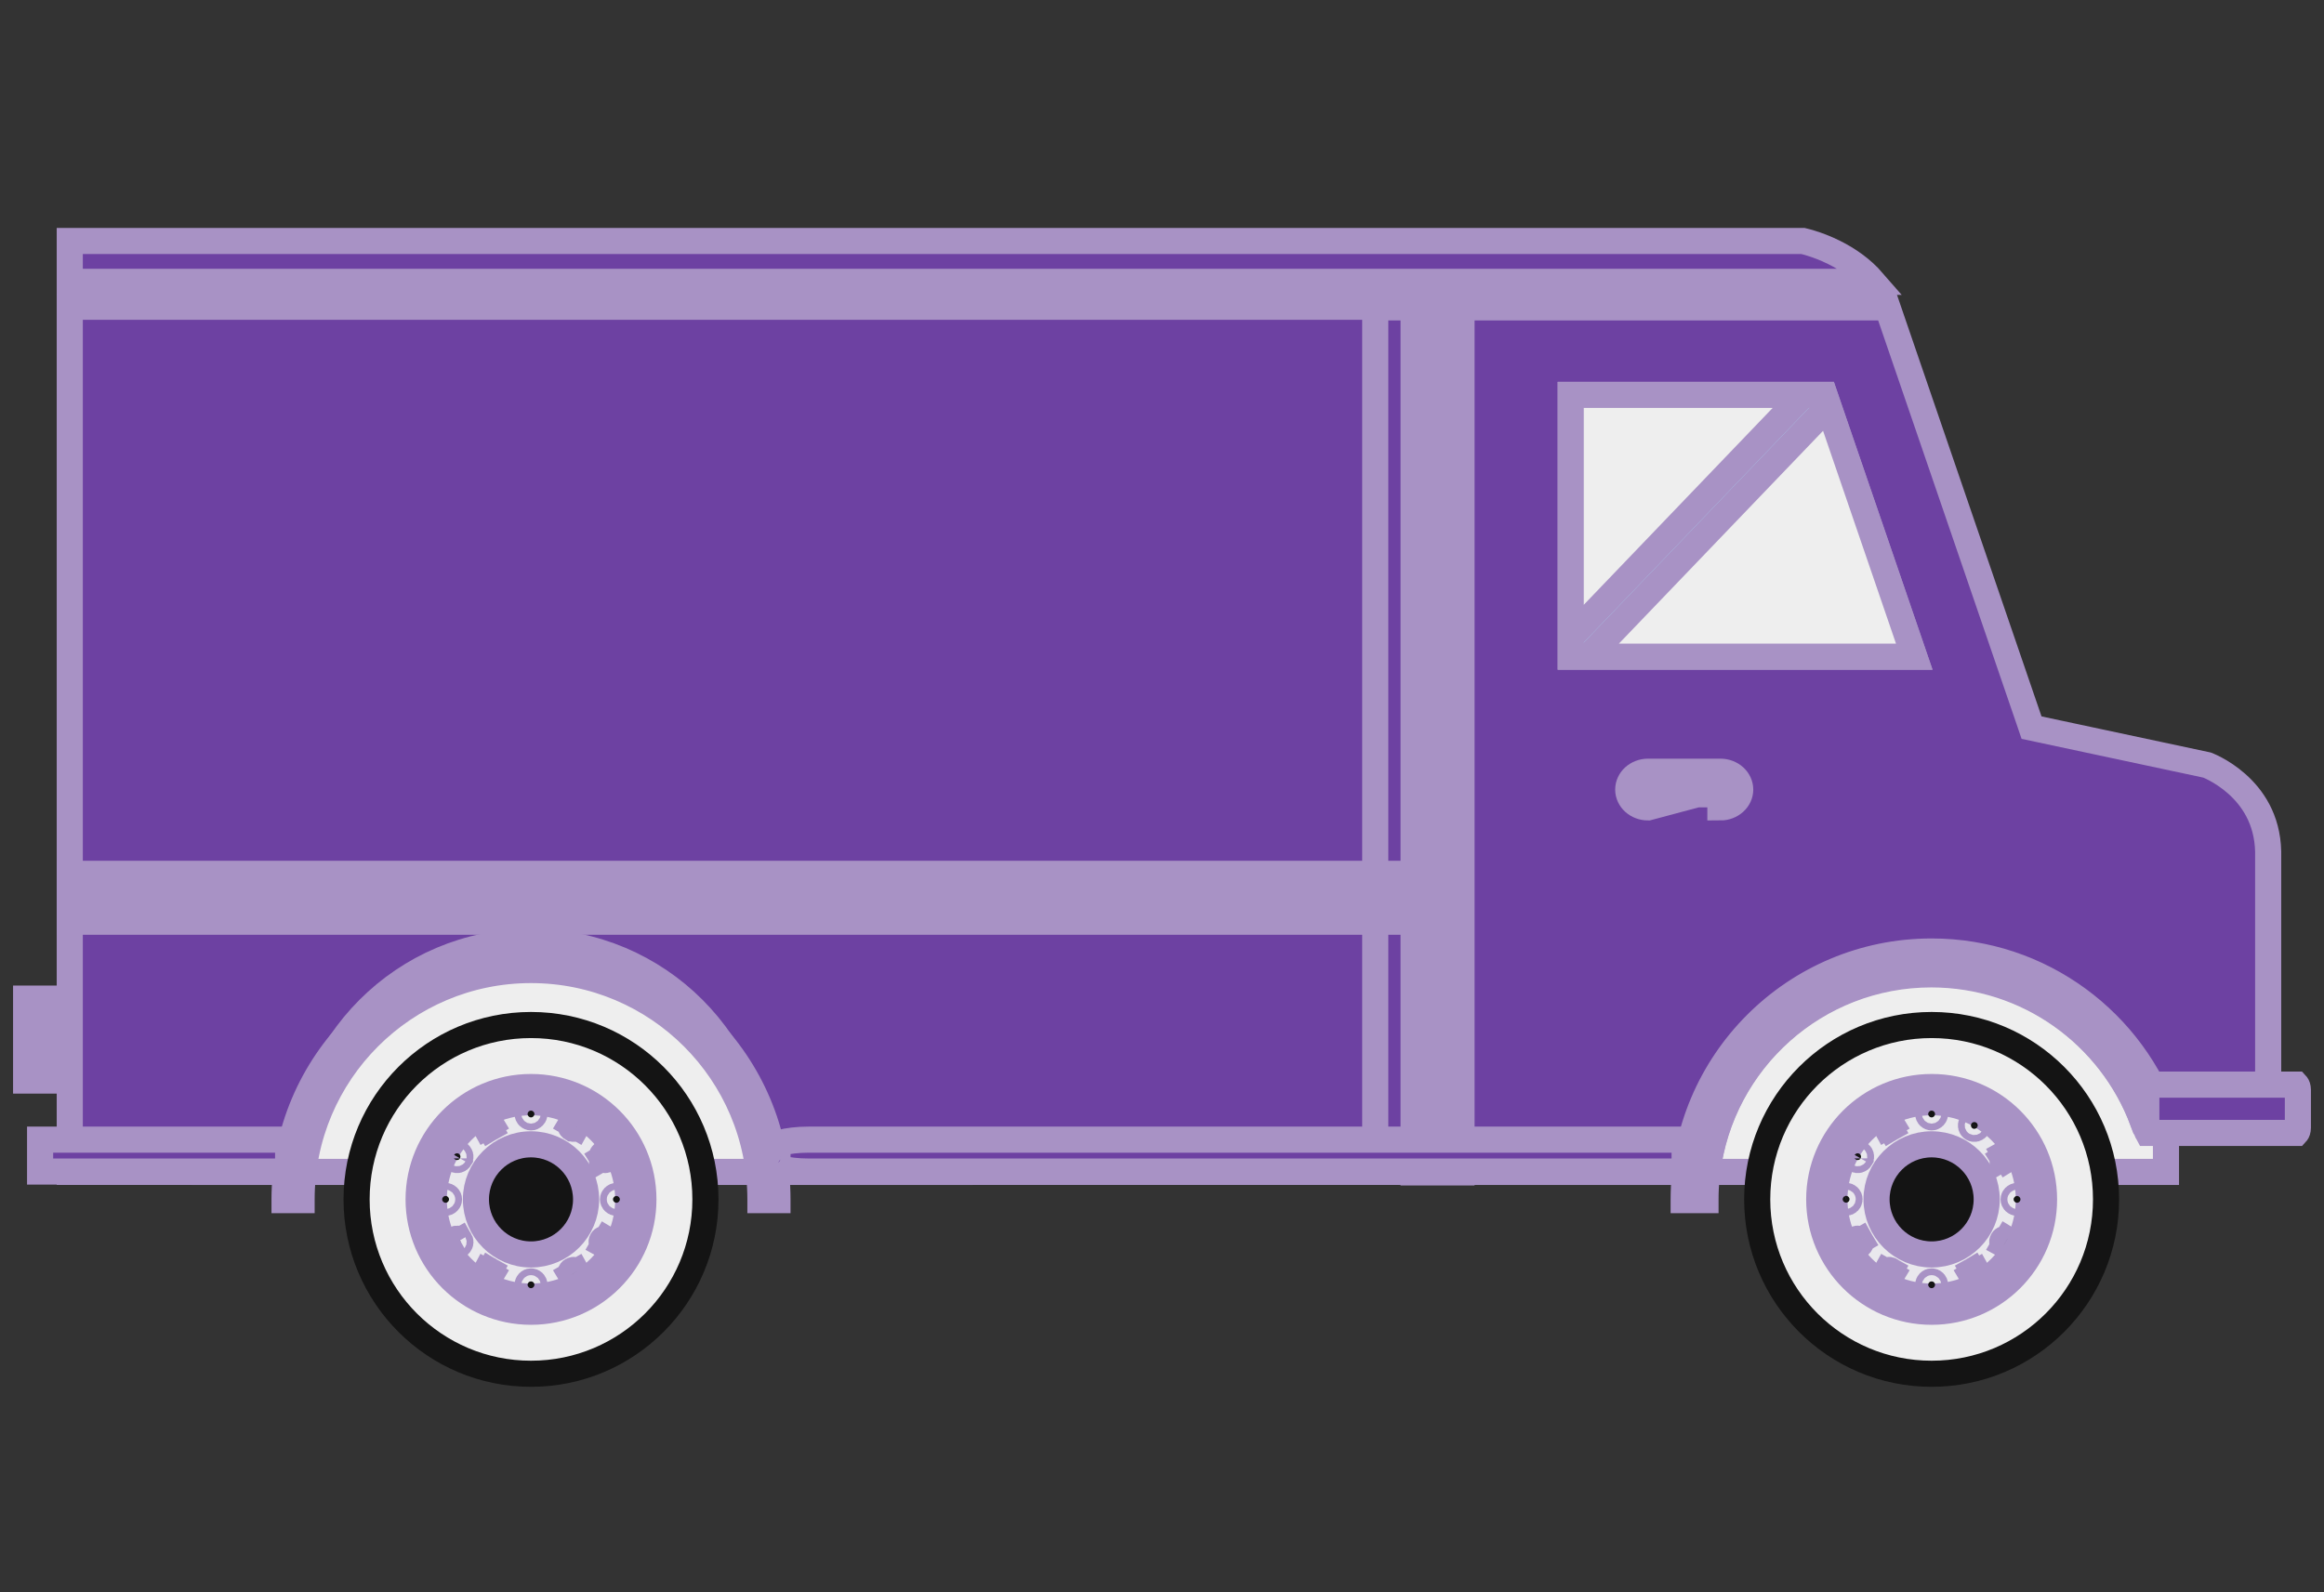 <svg width="89" height="61" viewBox="0 0 89 61" fill="none" xmlns="http://www.w3.org/2000/svg">
<rect x="0" y="0" width="89" height="61" fill="#333333" stroke="none"/>
<g clip-path="url(#clip0_2503_73052)">
<g clip-path="url(#clip1_2503_73052)">
<path d="M7.858 44.891V32.175H36.742V44.891H7.858Z" fill="#EEEEEE" stroke="#A892C5"/>
<path d="M2.672 44.89V11.75H55.836V44.89H29.121C29.121 44.881 29.121 44.871 29.121 44.862C29.121 40.01 25.188 36.076 20.335 36.076C15.483 36.076 11.55 40.01 11.55 44.862C11.55 44.871 11.55 44.881 11.55 44.89H2.672Z" fill="#6D41A2" stroke="#A892C5"/>
<path d="M54.063 44.891V32.175H82.948V44.891H54.063Z" fill="#EEEEEE" stroke="#A892C5"/>
<path d="M77.709 27.604L77.8 27.872L78.077 27.931L84.524 29.307C84.538 29.312 84.557 29.32 84.581 29.331C84.642 29.357 84.732 29.398 84.843 29.457C85.064 29.575 85.36 29.759 85.657 30.022C86.245 30.543 86.831 31.364 86.862 32.614V42.947H82.06C80.834 39.663 77.671 37.324 73.959 37.324C69.55 37.324 65.914 40.625 65.383 44.891H52.667V11.776H72.284L77.709 27.604Z" fill="#6D41A2" stroke="#A892C5"/>
<path d="M60.152 15.127H69.873L73.309 25.155H60.152V15.127Z" fill="#A8E0FB" stroke="#A892C5"/>
<path d="M66.086 30.133C66.042 30.094 65.972 30.061 65.884 30.061H63.114C63.026 30.061 62.956 30.094 62.912 30.133C62.868 30.172 62.855 30.212 62.855 30.245C62.855 30.278 62.868 30.318 62.912 30.357C62.956 30.396 63.026 30.428 63.114 30.428L65.884 30.428L65.884 30.428M66.086 30.133L63.114 30.928C62.695 30.928 62.355 30.623 62.355 30.245C62.355 29.867 62.695 29.561 63.114 29.561H65.884C66.303 29.561 66.643 29.867 66.643 30.245C66.643 30.622 66.303 30.928 65.884 30.928V30.428M66.086 30.133C66.13 30.172 66.143 30.212 66.143 30.245C66.143 30.277 66.13 30.317 66.086 30.357C66.042 30.396 65.972 30.428 65.884 30.428M66.086 30.133L65.884 30.428" fill="white" stroke="#A892C5"/>
<path d="M70.257 9.679C70.753 9.927 71.291 10.287 71.732 10.796H2.672V9.231H69.045C69.057 9.234 69.072 9.238 69.089 9.242C69.15 9.257 69.243 9.281 69.358 9.317C69.588 9.388 69.907 9.503 70.257 9.679Z" fill="#6D41A2" stroke="#A892C5"/>
<path d="M27.015 45.943C27.015 49.633 24.025 52.623 20.335 52.623C16.646 52.623 13.656 49.633 13.656 45.943C13.656 42.254 16.646 39.264 20.335 39.264C24.025 39.264 27.015 42.254 27.015 45.943Z" fill="#EEEEEE" stroke="#141414"/>
<path d="M10.897 45.943C10.897 40.73 15.123 36.505 20.335 36.505C25.548 36.505 29.774 40.731 29.774 45.943C29.774 45.953 29.774 45.962 29.774 45.971H29.121C29.121 45.962 29.121 45.953 29.121 45.943C29.121 41.091 25.187 37.158 20.335 37.158C15.483 37.158 11.55 41.091 11.55 45.943C11.55 45.953 11.55 45.962 11.55 45.971H10.897C10.897 45.962 10.897 45.953 10.897 45.943Z" fill="#6D41A2" stroke="#A892C5"/>
<path d="M24.64 45.944C24.64 48.321 22.713 50.248 20.335 50.248C17.958 50.248 16.031 48.321 16.031 45.944C16.031 43.566 17.958 41.639 20.335 41.639C22.713 41.639 24.64 43.566 24.64 45.944Z" fill="white" stroke="#A892C5"/>
<path d="M24.058 45.944C24.058 48 22.391 49.666 20.335 49.666C18.28 49.666 16.613 48 16.613 45.944C16.613 43.888 18.28 42.222 20.335 42.222C22.391 42.222 24.058 43.888 24.058 45.944Z" fill="#E9E8ED" stroke="#A892C5"/>
<path d="M22.445 45.943C22.445 47.108 21.5 48.053 20.335 48.053C19.171 48.053 18.226 47.108 18.226 45.943C18.226 44.778 19.171 43.834 20.335 43.834C21.5 43.834 22.445 44.778 22.445 45.943Z" fill="#141414" stroke="#A892C5"/>
<path d="M20.205 42.672C20.205 42.6 20.264 42.542 20.335 42.542C20.407 42.542 20.466 42.6 20.466 42.672C20.466 42.744 20.407 42.803 20.335 42.803C20.264 42.803 20.205 42.744 20.205 42.672Z" fill="#141414" stroke="#A892C5"/>
<path d="M20.205 49.214C20.205 49.142 20.264 49.084 20.335 49.084C20.407 49.084 20.466 49.142 20.466 49.214C20.466 49.286 20.407 49.345 20.335 49.345C20.264 49.345 20.205 49.286 20.205 49.214Z" fill="#141414" stroke="#A892C5"/>
<path d="M18.765 43.224L18.7 43.111L18.813 43.046C18.849 43.108 18.828 43.188 18.765 43.224ZM18.7 43.111L18.765 43.224C18.703 43.26 18.623 43.238 18.587 43.176L18.7 43.111ZM18.7 43.111L18.587 43.176C18.551 43.113 18.573 43.034 18.635 42.998L18.7 43.111ZM18.7 43.111L18.635 42.998C18.697 42.962 18.777 42.983 18.813 43.046L18.7 43.111Z" fill="#141414" stroke="#A892C5"/>
<path d="M22.036 48.889C22.036 48.889 22.036 48.889 22.036 48.889C21.974 48.925 21.894 48.904 21.858 48.841L21.971 48.776L21.971 48.776L21.971 48.776L22.084 48.711C22.12 48.773 22.099 48.853 22.036 48.889C22.036 48.889 22.036 48.889 22.036 48.889ZM21.906 48.663C21.968 48.627 22.048 48.648 22.084 48.711L21.971 48.776L21.971 48.776L21.971 48.776L21.858 48.841C21.822 48.779 21.843 48.699 21.906 48.663C21.906 48.663 21.906 48.663 21.906 48.663C21.906 48.663 21.906 48.663 21.906 48.663C21.906 48.663 21.906 48.663 21.906 48.663Z" fill="#141414" stroke="#A892C5"/>
<path d="M17.616 44.372C17.616 44.372 17.616 44.372 17.616 44.372C17.616 44.372 17.616 44.372 17.616 44.372C17.616 44.372 17.616 44.372 17.616 44.372C17.616 44.372 17.616 44.373 17.616 44.373C17.579 44.435 17.5 44.456 17.438 44.42C17.438 44.42 17.438 44.42 17.438 44.42C17.375 44.384 17.354 44.304 17.39 44.242C17.39 44.242 17.39 44.242 17.39 44.242C17.39 44.242 17.39 44.242 17.39 44.242C17.426 44.179 17.506 44.159 17.568 44.194C17.568 44.194 17.568 44.194 17.568 44.194C17.63 44.23 17.651 44.31 17.616 44.372Z" fill="#141414" stroke="#A892C5"/>
<path d="M23.281 47.643C23.281 47.643 23.281 47.643 23.281 47.643C23.245 47.705 23.165 47.727 23.103 47.691C23.103 47.691 23.103 47.691 23.103 47.691L23.168 47.578L23.168 47.578L23.168 47.578L23.168 47.578L23.233 47.465C23.233 47.465 23.233 47.465 23.233 47.465C23.296 47.501 23.317 47.581 23.281 47.643C23.281 47.643 23.281 47.643 23.281 47.643C23.281 47.643 23.281 47.643 23.281 47.643C23.281 47.643 23.281 47.643 23.281 47.643ZM23.233 47.465L23.176 47.564L23.176 47.564L23.168 47.578L23.168 47.578L23.168 47.578L23.168 47.578L23.103 47.691C23.041 47.655 23.019 47.575 23.055 47.513C23.055 47.513 23.055 47.513 23.055 47.513C23.055 47.513 23.055 47.513 23.055 47.513C23.055 47.513 23.055 47.513 23.055 47.513C23.055 47.513 23.055 47.513 23.055 47.513C23.091 47.45 23.171 47.429 23.233 47.465C23.233 47.465 23.233 47.465 23.233 47.465C23.233 47.465 23.233 47.465 23.233 47.465Z" fill="#141414" stroke="#A892C5"/>
<path d="M16.934 45.943C16.934 45.871 16.993 45.812 17.065 45.812C17.137 45.812 17.195 45.871 17.195 45.943C17.195 46.015 17.137 46.073 17.065 46.073C16.993 46.073 16.934 46.015 16.934 45.943Z" fill="#141414" stroke="#A892C5"/>
<path d="M23.476 45.943C23.476 45.871 23.535 45.812 23.607 45.812C23.679 45.812 23.737 45.871 23.737 45.943C23.737 46.015 23.679 46.073 23.607 46.073C23.535 46.073 23.476 46.015 23.476 45.943Z" fill="#141414" stroke="#A892C5"/>
<path d="M17.616 47.513L17.503 47.578M17.616 47.513L17.503 47.578M17.616 47.513C17.579 47.45 17.5 47.429 17.438 47.465C17.438 47.465 17.438 47.465 17.438 47.465C17.375 47.501 17.354 47.581 17.39 47.643L17.503 47.578L17.503 47.578M17.616 47.513L17.503 47.578M17.616 47.513C17.652 47.575 17.63 47.655 17.568 47.691C17.568 47.691 17.568 47.691 17.568 47.691C17.506 47.727 17.426 47.705 17.39 47.643C17.39 47.643 17.39 47.643 17.39 47.643L17.503 47.578L17.503 47.578L17.616 47.513C17.616 47.513 17.616 47.513 17.616 47.513C17.616 47.513 17.616 47.513 17.616 47.513Z" fill="#141414" stroke="#A892C5"/>
<path d="M23.281 44.242C23.245 44.18 23.166 44.158 23.103 44.194C23.103 44.194 23.103 44.194 23.103 44.194C23.103 44.194 23.103 44.194 23.103 44.194C23.041 44.23 23.02 44.31 23.055 44.372L23.168 44.307L23.055 44.372C23.055 44.372 23.055 44.372 23.055 44.373L23.168 44.307L23.168 44.307L23.169 44.307L23.281 44.242C23.281 44.242 23.281 44.242 23.281 44.242ZM23.281 44.242L23.169 44.307L23.281 44.242ZM23.234 44.42C23.171 44.456 23.092 44.435 23.056 44.373L23.169 44.307L23.169 44.307L23.169 44.307L23.281 44.242C23.317 44.304 23.296 44.384 23.234 44.42C23.234 44.42 23.234 44.42 23.234 44.42C23.234 44.42 23.234 44.42 23.234 44.42C23.234 44.42 23.234 44.42 23.234 44.42C23.234 44.42 23.234 44.42 23.234 44.42Z" fill="#141414" stroke="#A892C5"/>
<path d="M18.7 48.776L18.765 48.663C18.765 48.663 18.765 48.663 18.765 48.663C18.828 48.699 18.849 48.779 18.813 48.841L18.7 48.776L18.7 48.776ZM18.7 48.776L18.765 48.663C18.703 48.627 18.624 48.648 18.587 48.711L18.7 48.776ZM18.7 48.776L18.7 48.776L18.813 48.841C18.813 48.841 18.813 48.841 18.813 48.841C18.777 48.904 18.697 48.925 18.635 48.889C18.635 48.889 18.635 48.889 18.635 48.889C18.573 48.853 18.552 48.773 18.587 48.711C18.587 48.711 18.587 48.711 18.587 48.711C18.587 48.711 18.587 48.711 18.587 48.711C18.587 48.711 18.587 48.711 18.587 48.711L18.7 48.776ZM18.7 48.776L18.7 48.776L18.7 48.776Z" fill="#141414" stroke="#A892C5"/>
<path d="M22.036 42.998C22.036 42.998 22.036 42.998 22.036 42.998C22.036 42.998 22.036 42.998 22.036 42.998C22.036 42.998 22.036 42.998 22.036 42.998C22.036 42.998 22.036 42.998 22.036 42.998C22.099 43.034 22.12 43.114 22.084 43.176C22.084 43.176 22.084 43.176 22.084 43.176L21.971 43.111L21.971 43.111L21.971 43.111L21.971 43.111L21.858 43.046C21.858 43.046 21.858 43.046 21.858 43.046C21.894 42.983 21.974 42.962 22.036 42.998C22.036 42.998 22.036 42.998 22.036 42.998ZM21.858 43.046L21.949 43.098L21.971 43.111L21.971 43.111L21.971 43.111L21.971 43.111L22.084 43.176C22.048 43.238 21.969 43.26 21.906 43.224C21.906 43.224 21.906 43.224 21.906 43.224C21.906 43.224 21.906 43.224 21.906 43.224C21.906 43.224 21.906 43.224 21.906 43.224C21.906 43.224 21.906 43.224 21.905 43.224C21.843 43.187 21.822 43.108 21.858 43.046C21.858 43.046 21.858 43.046 21.858 43.046C21.858 43.046 21.858 43.046 21.858 43.046Z" fill="#141414" stroke="#A892C5"/>
<path d="M80.653 45.943C80.653 49.633 77.663 52.623 73.974 52.623C70.285 52.623 67.294 49.633 67.294 45.943C67.294 42.254 70.285 39.264 73.974 39.264C77.663 39.264 80.653 42.254 80.653 45.943Z" fill="#EEEEEE" stroke="#141414"/>
<path d="M64.478 45.944C64.478 40.7 68.729 36.448 73.974 36.448C78.16 36.448 81.715 39.159 82.978 42.921H82.059C80.834 39.638 77.671 37.298 73.959 37.298C69.184 37.298 65.314 41.169 65.314 45.944C65.314 45.953 65.314 45.963 65.314 45.972H64.478C64.478 45.963 64.478 45.953 64.478 45.944Z" fill="#6D41A2" stroke="#A892C5"/>
<path d="M78.279 45.944C78.279 48.321 76.351 50.248 73.974 50.248C71.596 50.248 69.669 48.321 69.669 45.944C69.669 43.566 71.596 41.639 73.974 41.639C76.351 41.639 78.279 43.566 78.279 45.944Z" fill="#141414" stroke="#A892C5"/>
<path d="M77.696 45.944C77.696 48 76.029 49.666 73.974 49.666C71.918 49.666 70.251 48 70.251 45.944C70.251 43.888 71.918 42.222 73.974 42.222C76.029 42.222 77.696 43.888 77.696 45.944Z" fill="#E9E8ED" stroke="#A892C5"/>
<path d="M76.083 45.943C76.083 47.108 75.139 48.053 73.974 48.053C72.809 48.053 71.864 47.108 71.864 45.943C71.864 44.778 72.809 43.834 73.974 43.834C75.139 43.834 76.083 44.778 76.083 45.943Z" fill="#141414" stroke="#A892C5"/>
<path d="M73.843 42.672C73.843 42.6 73.902 42.542 73.974 42.542C74.046 42.542 74.104 42.6 74.104 42.672C74.104 42.744 74.046 42.803 73.974 42.803C73.902 42.803 73.843 42.744 73.843 42.672Z" fill="#141414" stroke="#A892C5"/>
<path d="M73.843 49.214C73.843 49.142 73.902 49.084 73.974 49.084C74.046 49.084 74.104 49.142 74.104 49.214C74.104 49.286 74.046 49.345 73.974 49.345C73.902 49.345 73.843 49.286 73.843 49.214Z" fill="#141414" stroke="#A892C5"/>
<path d="M72.273 42.998L72.338 43.111L72.225 43.176C72.189 43.113 72.211 43.034 72.273 42.998ZM72.403 43.224C72.341 43.26 72.261 43.239 72.225 43.176L72.338 43.111L72.403 43.224ZM72.451 43.046L72.338 43.111L72.273 42.998C72.335 42.962 72.415 42.983 72.451 43.046ZM72.403 43.224L72.338 43.111L72.451 43.046C72.487 43.108 72.466 43.188 72.403 43.224Z" fill="#141414" stroke="#A892C5"/>
<path d="M75.674 48.889L75.609 48.776L75.722 48.711C75.758 48.773 75.737 48.853 75.674 48.889ZM75.609 48.776L75.674 48.889C75.612 48.925 75.532 48.904 75.496 48.841L75.609 48.776ZM75.722 48.711L75.609 48.776L75.544 48.663C75.606 48.627 75.686 48.648 75.722 48.711ZM75.544 48.663L75.609 48.776L75.496 48.841C75.46 48.779 75.482 48.699 75.544 48.663Z" fill="#141414" stroke="#A892C5"/>
<path d="M71.254 44.372C71.254 44.372 71.254 44.373 71.254 44.373C71.218 44.435 71.138 44.456 71.076 44.42C71.076 44.42 71.076 44.42 71.076 44.42C71.076 44.42 71.076 44.42 71.076 44.42C71.076 44.42 71.076 44.42 71.076 44.42C71.076 44.42 71.076 44.42 71.076 44.42C71.013 44.384 70.992 44.304 71.028 44.242C71.028 44.242 71.028 44.242 71.028 44.242C71.028 44.242 71.028 44.242 71.028 44.242C71.064 44.18 71.144 44.159 71.206 44.194C71.206 44.194 71.206 44.194 71.206 44.194C71.206 44.194 71.206 44.194 71.206 44.194C71.206 44.194 71.206 44.194 71.206 44.194C71.206 44.194 71.206 44.194 71.206 44.194C71.269 44.231 71.29 44.31 71.254 44.372C71.254 44.372 71.254 44.372 71.254 44.372C71.254 44.372 71.254 44.372 71.254 44.372Z" fill="#141414" stroke="#A892C5"/>
<path d="M76.919 47.643C76.919 47.643 76.919 47.643 76.919 47.643C76.919 47.643 76.919 47.643 76.919 47.643C76.919 47.643 76.919 47.643 76.919 47.643C76.919 47.643 76.919 47.643 76.919 47.643C76.919 47.643 76.919 47.643 76.919 47.643C76.883 47.706 76.803 47.726 76.742 47.691L76.807 47.578L76.807 47.578L76.807 47.578L76.807 47.578L76.872 47.465C76.934 47.501 76.955 47.581 76.919 47.643ZM76.871 47.465L76.806 47.578L76.806 47.578L76.806 47.578L76.806 47.578L76.741 47.69C76.679 47.655 76.657 47.575 76.694 47.513C76.694 47.513 76.694 47.513 76.694 47.513C76.694 47.513 76.694 47.513 76.694 47.513C76.694 47.513 76.694 47.513 76.694 47.513C76.694 47.513 76.694 47.513 76.694 47.513C76.73 47.45 76.809 47.429 76.871 47.465Z" fill="#141414" stroke="#A892C5"/>
<path d="M70.578 45.988C70.55 45.922 70.582 45.846 70.648 45.818C70.715 45.79 70.791 45.822 70.819 45.888C70.847 45.955 70.815 46.031 70.749 46.059C70.682 46.086 70.606 46.055 70.578 45.988Z" fill="#141414" stroke="#A892C5"/>
<path d="M77.114 45.943C77.114 45.871 77.173 45.812 77.245 45.812C77.317 45.812 77.375 45.871 77.375 45.943C77.375 46.015 77.317 46.073 77.245 46.073C77.173 46.073 77.114 46.015 77.114 45.943Z" fill="#141414" stroke="#A892C5"/>
<path d="M71.254 47.513C71.29 47.575 71.268 47.655 71.206 47.691C71.206 47.691 71.206 47.691 71.206 47.691C71.206 47.691 71.206 47.691 71.206 47.691C71.144 47.727 71.064 47.705 71.028 47.643C71.028 47.643 71.028 47.643 71.028 47.643L71.141 47.578L71.141 47.578L71.141 47.578L71.254 47.513C71.254 47.513 71.254 47.513 71.254 47.513C71.254 47.513 71.254 47.513 71.254 47.513ZM71.254 47.513L71.141 47.578L71.141 47.578L71.141 47.578L71.028 47.643C70.992 47.581 71.013 47.501 71.076 47.465C71.076 47.465 71.076 47.465 71.076 47.465C71.076 47.465 71.076 47.465 71.076 47.465C71.076 47.465 71.076 47.465 71.076 47.465C71.138 47.429 71.218 47.45 71.254 47.513Z" fill="#141414" stroke="#A892C5"/>
<path d="M76.871 44.42C76.809 44.456 76.73 44.435 76.694 44.373L76.806 44.307L76.871 44.42ZM76.806 44.307L76.694 44.373C76.694 44.372 76.693 44.372 76.693 44.372C76.657 44.31 76.679 44.23 76.741 44.194L76.806 44.307L76.806 44.307ZM76.872 44.42L76.806 44.307L76.806 44.307L76.919 44.242C76.955 44.304 76.934 44.384 76.872 44.42C76.872 44.42 76.872 44.42 76.872 44.42C76.872 44.42 76.872 44.42 76.872 44.42C76.872 44.42 76.872 44.42 76.872 44.42ZM76.806 44.307L76.806 44.307L76.803 44.302L76.803 44.302L76.741 44.194C76.803 44.158 76.883 44.18 76.919 44.242C76.919 44.242 76.919 44.242 76.919 44.242L76.806 44.307L76.806 44.307Z" fill="#141414" stroke="#A892C5"/>
<path d="M72.403 48.663C72.403 48.663 72.403 48.663 72.403 48.663L72.338 48.776M72.403 48.663L72.338 48.776M72.403 48.663C72.466 48.699 72.487 48.779 72.451 48.841L72.338 48.776M72.403 48.663L72.338 48.776M72.338 48.776L72.403 48.663C72.341 48.627 72.261 48.648 72.225 48.711L72.338 48.776ZM72.338 48.776L72.338 48.776M72.338 48.776L72.338 48.776L72.338 48.776ZM72.273 48.889C72.21 48.853 72.189 48.773 72.225 48.711C72.225 48.711 72.225 48.711 72.225 48.711C72.225 48.711 72.225 48.711 72.225 48.711C72.225 48.711 72.225 48.711 72.225 48.711L72.338 48.776M72.273 48.889C72.273 48.889 72.273 48.889 72.273 48.889C72.335 48.925 72.415 48.904 72.451 48.841C72.451 48.841 72.451 48.841 72.451 48.841L72.338 48.776L72.338 48.776M72.273 48.889L72.338 48.776M72.273 48.889L72.338 48.776M72.338 48.776L72.338 48.776M72.338 48.776L72.338 48.776" fill="#141414" stroke="#A892C5"/>
<path d="M75.674 42.998C75.674 42.998 75.674 42.998 75.674 42.998C75.737 43.034 75.758 43.114 75.722 43.176C75.722 43.176 75.722 43.176 75.722 43.176C75.722 43.176 75.722 43.176 75.722 43.176C75.722 43.176 75.722 43.176 75.722 43.176C75.722 43.176 75.722 43.176 75.722 43.176C75.722 43.176 75.722 43.176 75.722 43.176C75.686 43.238 75.606 43.26 75.544 43.224C75.544 43.224 75.544 43.224 75.544 43.224C75.544 43.224 75.544 43.224 75.544 43.224C75.544 43.224 75.544 43.224 75.544 43.224C75.482 43.188 75.461 43.108 75.496 43.046C75.496 43.046 75.496 43.046 75.496 43.046C75.496 43.046 75.496 43.046 75.496 43.046C75.496 43.046 75.496 43.046 75.496 43.046C75.496 43.046 75.496 43.046 75.496 43.046C75.496 43.046 75.496 43.046 75.496 43.046C75.533 42.983 75.612 42.962 75.674 42.998C75.674 42.998 75.674 42.998 75.674 42.998C75.674 42.998 75.674 42.998 75.674 42.998C75.674 42.998 75.674 42.998 75.674 42.998Z" fill="#141414" stroke="#A892C5"/>
<path d="M55.053 45.41V10.567" stroke="#A892C5" stroke-width="2.835" stroke-miterlimit="10"/>
<path d="M2.174 34.39H55.152" stroke="#A892C5" stroke-width="2.835" stroke-miterlimit="10"/>
<path d="M73.309 25.154H60.825L70.023 15.565L73.309 25.154Z" fill="#EEEEEE" stroke="#A892C5"/>
<path d="M69.057 15.127L60.152 24.411V15.127H69.057Z" fill="#EEEEEE" stroke="#A892C5"/>
<path d="M11.034 43.655L11.034 44.877H1.536V43.655H11.034Z" fill="#6D41A2" stroke="#A892C5"/>
<path d="M30.975 43.655H64.514V44.877H30.975C30.537 44.877 30.158 44.829 29.903 44.76C29.851 44.746 29.809 44.732 29.775 44.72V43.813C29.809 43.8 29.851 43.787 29.903 43.773C30.158 43.704 30.537 43.655 30.975 43.655ZM29.668 44.668C29.668 44.668 29.671 44.67 29.675 44.673C29.67 44.67 29.668 44.668 29.668 44.668ZM29.668 43.864C29.668 43.864 29.67 43.863 29.675 43.859C29.671 43.863 29.668 43.864 29.668 43.864Z" fill="#6D41A2" stroke="#A892C5"/>
<path d="M1 41.391V38.253H1.781V41.391H1Z" fill="#6D41A2" stroke="#A892C5"/>
<path d="M87.932 41.539C87.932 41.539 87.932 41.539 87.933 41.54L87.932 41.539ZM87.941 41.548C87.943 41.55 87.945 41.552 87.947 41.555C87.971 41.587 88 41.652 88 41.746V43.2C88 43.294 87.971 43.36 87.947 43.391C87.945 43.394 87.943 43.396 87.941 43.398H82.255C82.254 43.396 82.252 43.394 82.25 43.391C82.226 43.36 82.196 43.294 82.196 43.2V41.746C82.196 41.652 82.226 41.587 82.25 41.555C82.252 41.552 82.254 41.55 82.255 41.548H87.941ZM82.264 41.539C82.264 41.539 82.264 41.539 82.263 41.54L82.264 41.539ZM82.264 43.407C82.264 43.407 82.264 43.407 82.263 43.407L82.264 43.407ZM87.932 43.407C87.932 43.407 87.932 43.407 87.933 43.407L87.932 43.407Z" fill="#6D41A2" stroke="#A892C5"/>
</g>
</g>
<defs>
<clipPath id="clip0_2503_73052">
<rect width="88" height="60" fill="white" transform="translate(0.5 0.731)"/>
</clipPath>
<clipPath id="clip1_2503_73052">
<rect width="88" height="60" fill="white" transform="translate(0.5 0.731)"/>
</clipPath>
</defs>
</svg>
